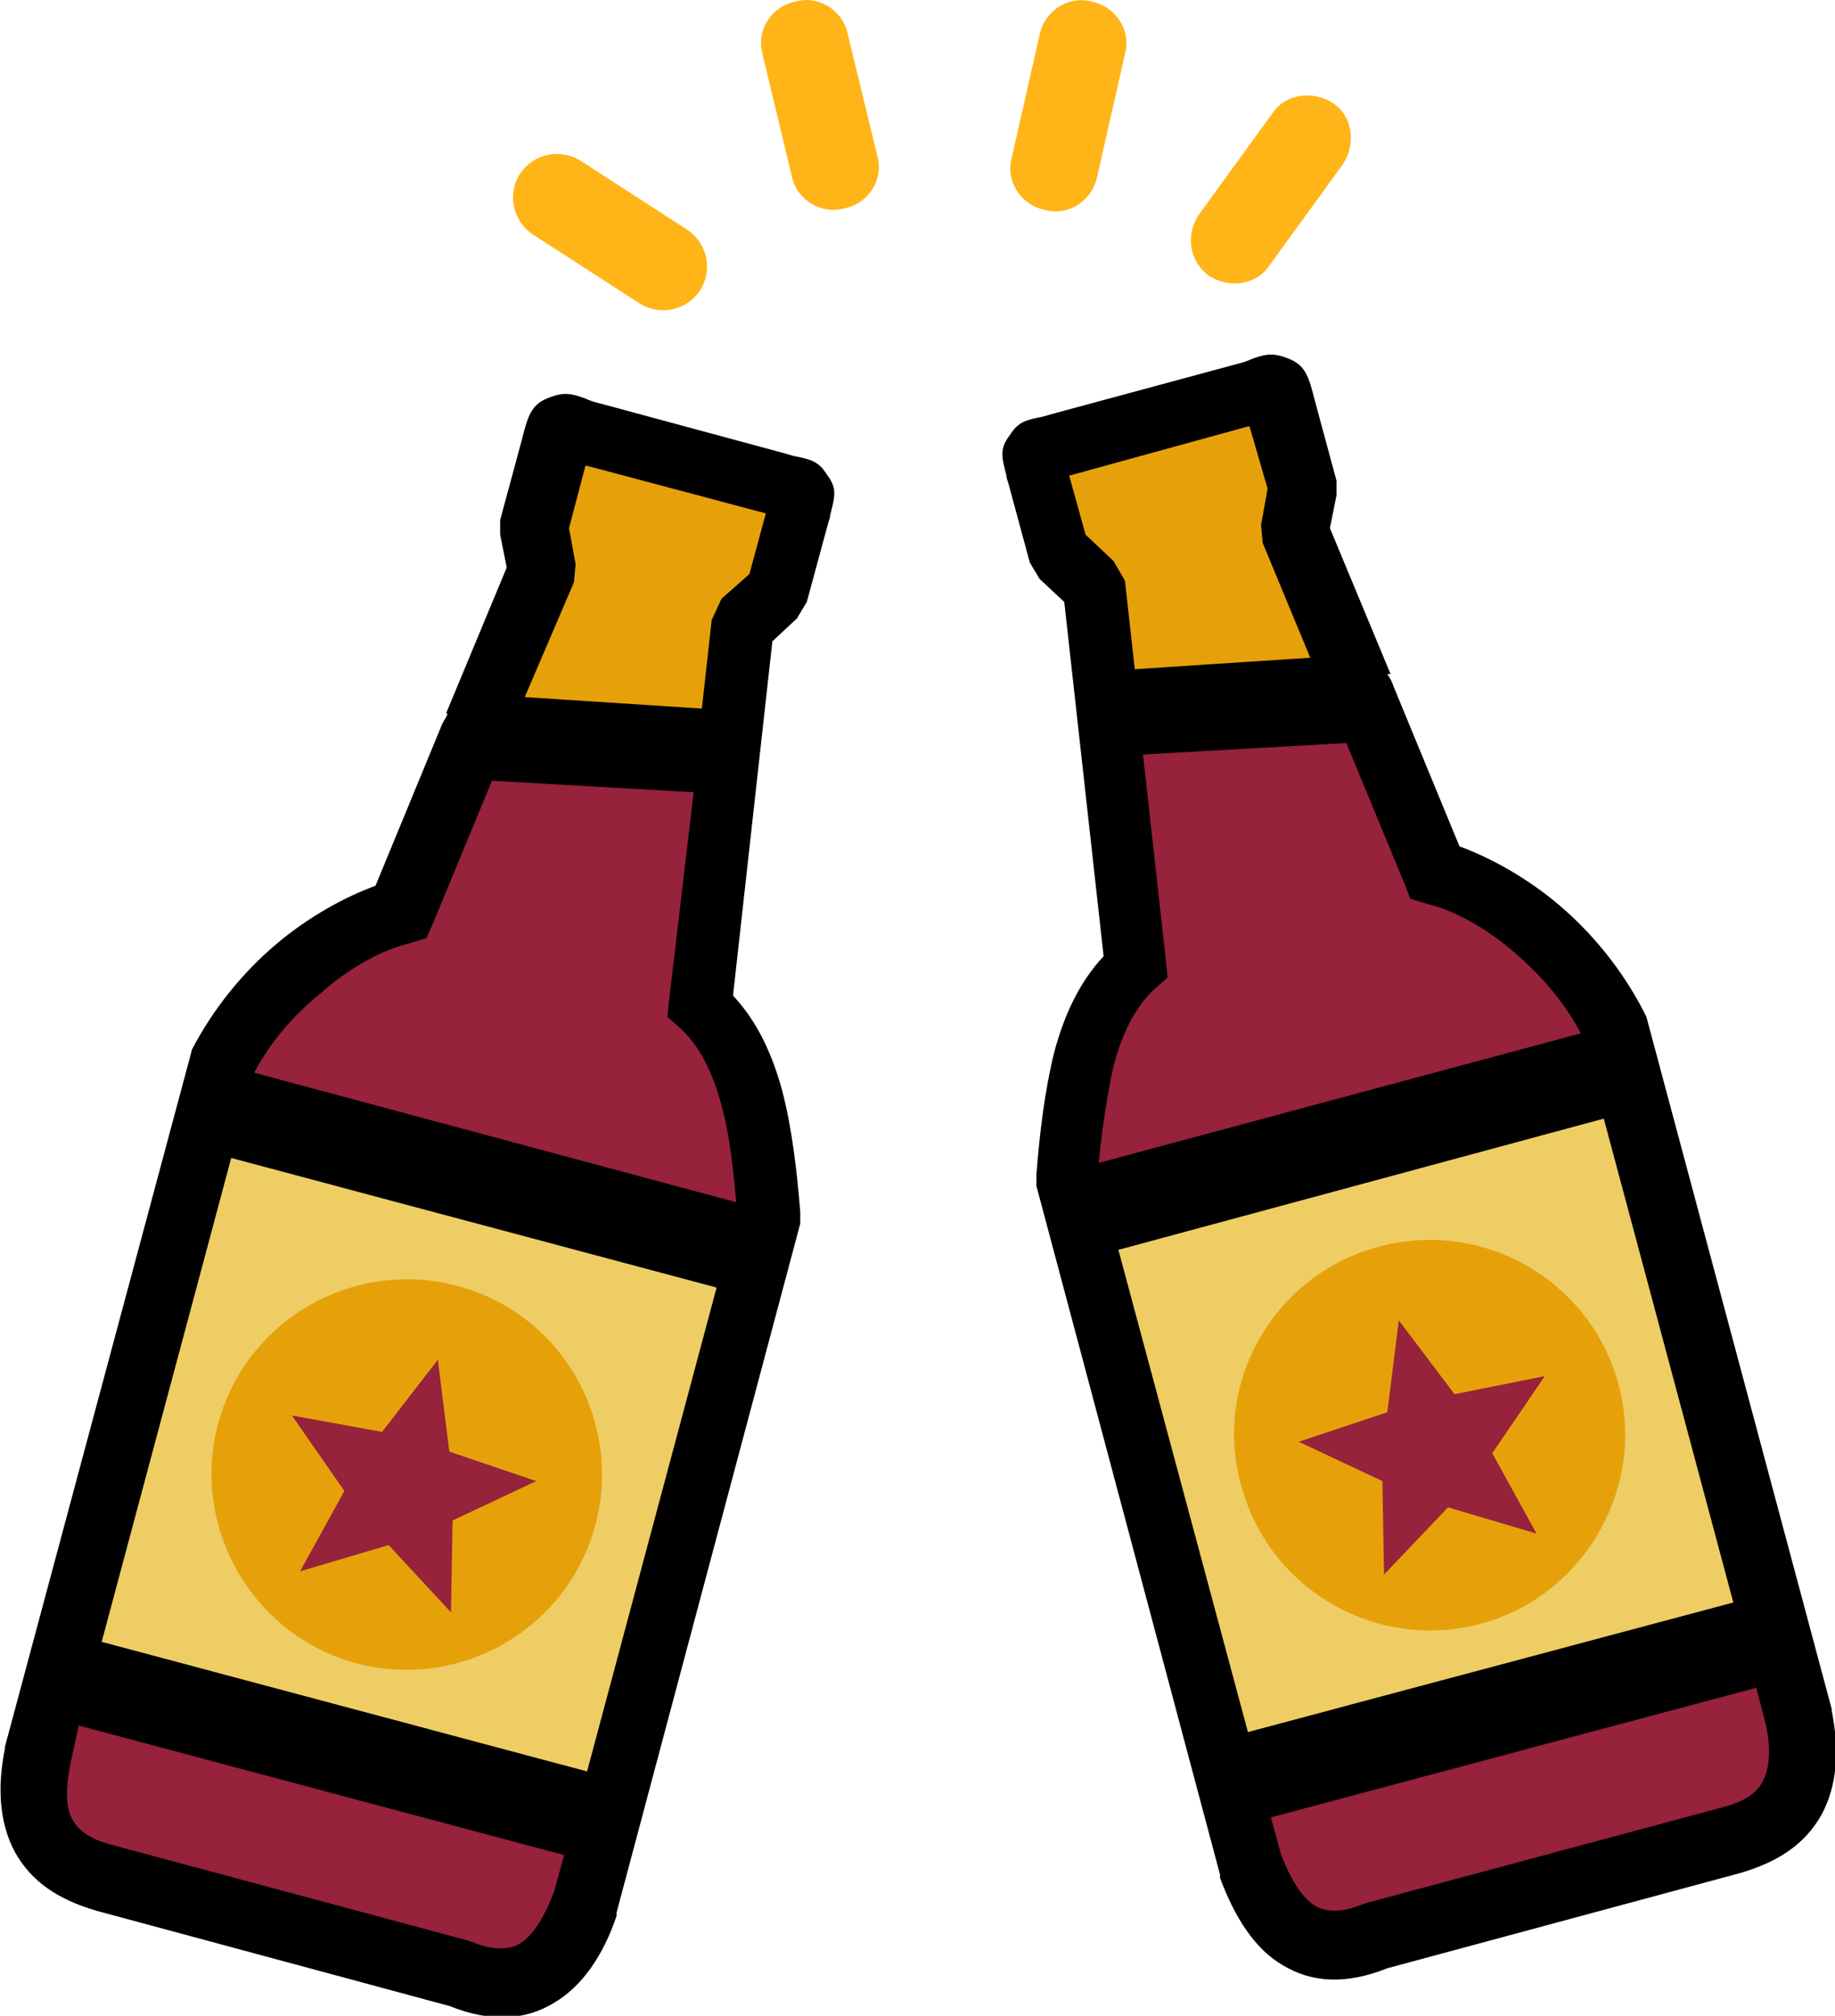<?xml version="1.0" encoding="utf-8"?>
<!-- Generator: Adobe Illustrator 27.5.0, SVG Export Plug-In . SVG Version: 6.00 Build 0)  -->
<svg version="1.1" id="beer" xmlns="http://www.w3.org/2000/svg" xmlns:xlink="http://www.w3.org/1999/xlink" x="0px" y="0px"
	 viewBox="0 0 111.9 122.9" style="enable-background:new 0 0 111.9 122.9;" xml:space="preserve">
<style type="text/css">
	.st0{fill-rule:evenodd;clip-rule:evenodd;fill:#FFB517;}
	.st1{fill-rule:evenodd;clip-rule:evenodd;}
	.st2{fill-rule:evenodd;clip-rule:evenodd;fill:#E6A10A;}
	.st3{fill-rule:evenodd;clip-rule:evenodd;fill:#96223B;}
	.st4{fill-rule:evenodd;clip-rule:evenodd;fill:#EECD65;}
	
	#twoBeer:hover #beer-splash {
      transition: all .7s ease-in-out;
      transform-origin: bottom center;
      transform: scale(1, 1.014);
    }

    #twoBeer:hover #left-beer {
      fill: yellow;
      transition: all 0.5s ease-in-out;
    }

    #twoBeer:hover #right-beer {
      fill: yellow;
      transition: all 0.5s ease-in-out;
    }
</style>
<script>
const beer = document.querySelector("#beer");

function logId() {
	console.log(this.id)
}

beer.addEventListener("click", logId);

 </script>



<g id="beer-splash">
	<path class="st0" d="M66.9,10.8c-0.3,1.4-1.7,2.4-3.2,2c-1.4-0.3-2.4-1.7-2-3.2l1.7-7.5c0.3-1.4,1.7-2.4,3.2-2
		c1.4,0.3,2.4,1.7,2,3.2L66.9,10.8L66.9,10.8L66.9,10.8z"/>
	<path class="st0" d="M53.5,9.5c0.4,1.4-0.5,2.9-2,3.2c-1.4,0.4-2.9-0.5-3.2-1.9l-1.8-7.5c-0.4-1.4,0.5-2.9,2-3.2
		c1.4-0.4,2.9,0.5,3.2,2L53.5,9.5L53.5,9.5L53.5,9.5z"/>
	<path class="st0" d="M41.9,14c1.2,0.8,1.6,2.4,0.8,3.7c-0.8,1.2-2.4,1.6-3.7,0.8l-6.5-4.2c-1.2-0.8-1.6-2.4-0.8-3.7
		c0.8-1.2,2.4-1.6,3.7-0.8L41.9,14L41.9,14L41.9,14L41.9,14z"/>
	<path class="st0" d="M77.4,16.2c-0.8,1.2-2.5,1.4-3.7,0.6c-1.2-0.9-1.4-2.5-0.6-3.7l4.5-6.2c0.8-1.2,2.5-1.4,3.7-0.6
		s1.4,2.5,0.6,3.7L77.4,16.2L77.4,16.2L77.4,16.2z"/>
</g>
<g id="left-beer">
	<path class="st1" d="M34.9,28c0,0,0,0,0.2-0.1C35.4,27.8,35.1,27.9,34.9,28L34.9,28L34.9,28z"/>
	<path class="st1" d="M27.3,43.5c-0.1,0.3-0.3,0.5-0.4,0.8l-4,9.7c-1.9,0.7-4.1,1.9-6.1,3.6c-2,1.7-3.8,3.9-5.1,6.4l-0.1,0.4
		L0.3,106.5v0.1c-0.5,2.5-0.3,4.6,0.6,6.3c1,1.8,2.6,2.9,5,3.6l21.5,5.8c2.5,1,4.6,0.9,6.4-0.2c1.7-1,3-2.9,3.8-5.3v-0.2l11.2-42
		v-0.7c-0.2-2.5-0.5-5.1-1.1-7.4c-0.6-2.2-1.5-4.2-3-5.8l2.4-21.6l1.5-1.4l0.6-1l1.3-4.8c0.2-0.7,0.2-0.5,0.1-0.4
		c0.3-1.2,0.5-1.7-0.2-2.6c-0.5-0.8-1-0.9-2-1.1l-0.7-0.2l-11.1-3c-0.4-0.1-0.7-0.2-0.9-0.3c-0.8-0.3-1.3-0.4-2.1-0.1
		c-1.2,0.4-1.4,1.1-1.8,2.7l-1.3,4.8v0.9l0.4,2l-3.7,8.9L27.3,43.5L27.3,43.5L27.3,43.5z"/>
	<polygon class="st2" points="42.8,43.2 32,42.5 35,35.5 35.1,34.4 34.7,32.2 35.7,28.4 35.8,28.4 46.7,31.3 45.7,35 44,36.5 
		43.4,37.8 42.8,43.2 	"/>
	<path class="st3" d="M4.8,105.2l29.6,7.9l-0.6,2.2c-0.6,1.6-1.3,2.7-2.1,3.2c-0.7,0.4-1.7,0.4-2.9-0.1l-0.3-0.1l-21.6-5.8
		c-1.2-0.3-2.1-0.8-2.5-1.6C4,110.2,4,109,4.3,107.5L4.8,105.2L4.8,105.2L4.8,105.2L4.8,105.2z"/>
	<polygon class="st4" points="14.1,70.6 43.7,78.5 35.8,108 6.2,100.1 	"/>
	<path class="st3" d="M44.9,73.3l-29.4-7.9c1-1.9,2.4-3.5,4-4.8c1.8-1.6,3.8-2.7,5.5-3.1l1-0.3l0.4-0.9l3.6-8.7l12.3,0.7L40.8,61
		l-0.1,1l0.8,0.7c1.2,1.1,2,2.8,2.5,4.7C44.5,69.2,44.7,71.2,44.9,73.3L44.9,73.3L44.9,73.3L44.9,73.3z"/>
	<path class="st2" d="M27.9,78.4c-6.4-1.7-12.9,2.1-14.6,8.4s2.1,12.9,8.4,14.6c6.4,1.7,12.9-2.1,14.6-8.4S34.3,80.1,27.9,78.4
		L27.9,78.4L27.9,78.4z"/>
	<polygon class="st3" points="26.7,82.9 23.3,87.3 17.8,86.3 21,90.9 18.3,95.8 23.7,94.2 27.5,98.3 27.6,92.7 32.7,90.3 27.4,88.5 
		26.7,82.9 	"/>
</g>
<g id="right-beer">
	<path class="st1" d="M77.1,25.6c0,0,0,0-0.2-0.1C76.6,25.4,76.8,25.5,77.1,25.6L77.1,25.6L77.1,25.6z"/>
	<path class="st1" d="M84.6,41.1c0.2,0.3,0.3,0.5,0.4,0.8l4,9.7c1.9,0.7,4.1,1.9,6.1,3.6c2,1.7,3.8,3.9,5.1,6.4l0.2,0.4l11.3,42.2
		v0.1c0.5,2.5,0.3,4.6-0.6,6.3c-1,1.8-2.6,2.9-5,3.6L84.6,120c-2.5,1-4.6,0.9-6.4-0.2c-1.7-1-2.9-2.9-3.8-5.3v-0.2l-11.2-42v-0.7
		c0.2-2.5,0.5-5.1,1.1-7.5c0.6-2.2,1.5-4.2,3-5.8l-2.4-21.6l-1.5-1.4l-0.6-1l-1.3-4.8c-0.2-0.7-0.2-0.5-0.1-0.4
		c-0.3-1.2-0.5-1.7,0.2-2.6c0.5-0.8,1-0.9,2-1.1l0.7-0.2l11.1-3c0.4-0.1,0.7-0.2,0.9-0.3c0.8-0.3,1.3-0.4,2.1-0.1
		c1.2,0.4,1.4,1.1,1.8,2.7l1.3,4.8v0.9l-0.4,2l3.7,8.9L84.6,41.1L84.6,41.1L84.6,41.1z"/>
	<polygon class="st2" points="69.2,40.8 79.9,40.1 77,33.1 76.9,32 77.3,29.8 76.2,26 76.1,26 65.2,29 66.2,32.6 67.9,34.2 
		68.6,35.4 69.2,40.8 	"/>
	<path class="st3" d="M107.1,102.9l-29.6,7.9l0.6,2.2c0.6,1.6,1.3,2.7,2.1,3.2c0.7,0.4,1.7,0.4,2.9-0.1l0.3-0.1l21.6-5.8
		c1.2-0.3,2.1-0.8,2.5-1.6c0.4-0.8,0.5-1.9,0.2-3.4L107.1,102.9L107.1,102.9L107.1,102.9L107.1,102.9z"/>
	<polygon class="st4" points="97.8,68.2 68.2,76.2 76.1,105.6 105.7,97.7 	"/>
	<path class="st3" d="M67,70.9L96.4,63c-1-1.9-2.4-3.5-3.9-4.8c-1.8-1.6-3.8-2.7-5.5-3.1l-1-0.3L85.7,54l-3.6-8.7L69.7,46l1.4,12.6
		l0.1,1l-0.8,0.7c-1.2,1.1-2,2.8-2.5,4.7C67.5,66.8,67.2,68.9,67,70.9L67,70.9L67,70.9L67,70.9z"/>
	<path class="st2" d="M84.1,76c6.4-1.7,12.9,2.1,14.6,8.4S96.6,97.3,90.3,99c-6.4,1.7-12.9-2.1-14.6-8.4
		C73.9,84.3,77.7,77.7,84.1,76L84.1,76L84.1,76z"/>
	<polygon class="st3" points="85.3,80.5 88.7,85 94.2,83.9 91,88.6 93.7,93.5 88.3,91.9 84.4,96 84.3,90.3 79.2,87.9 84.6,86.1 
		85.3,80.5 	"/>
</g>
</svg>
